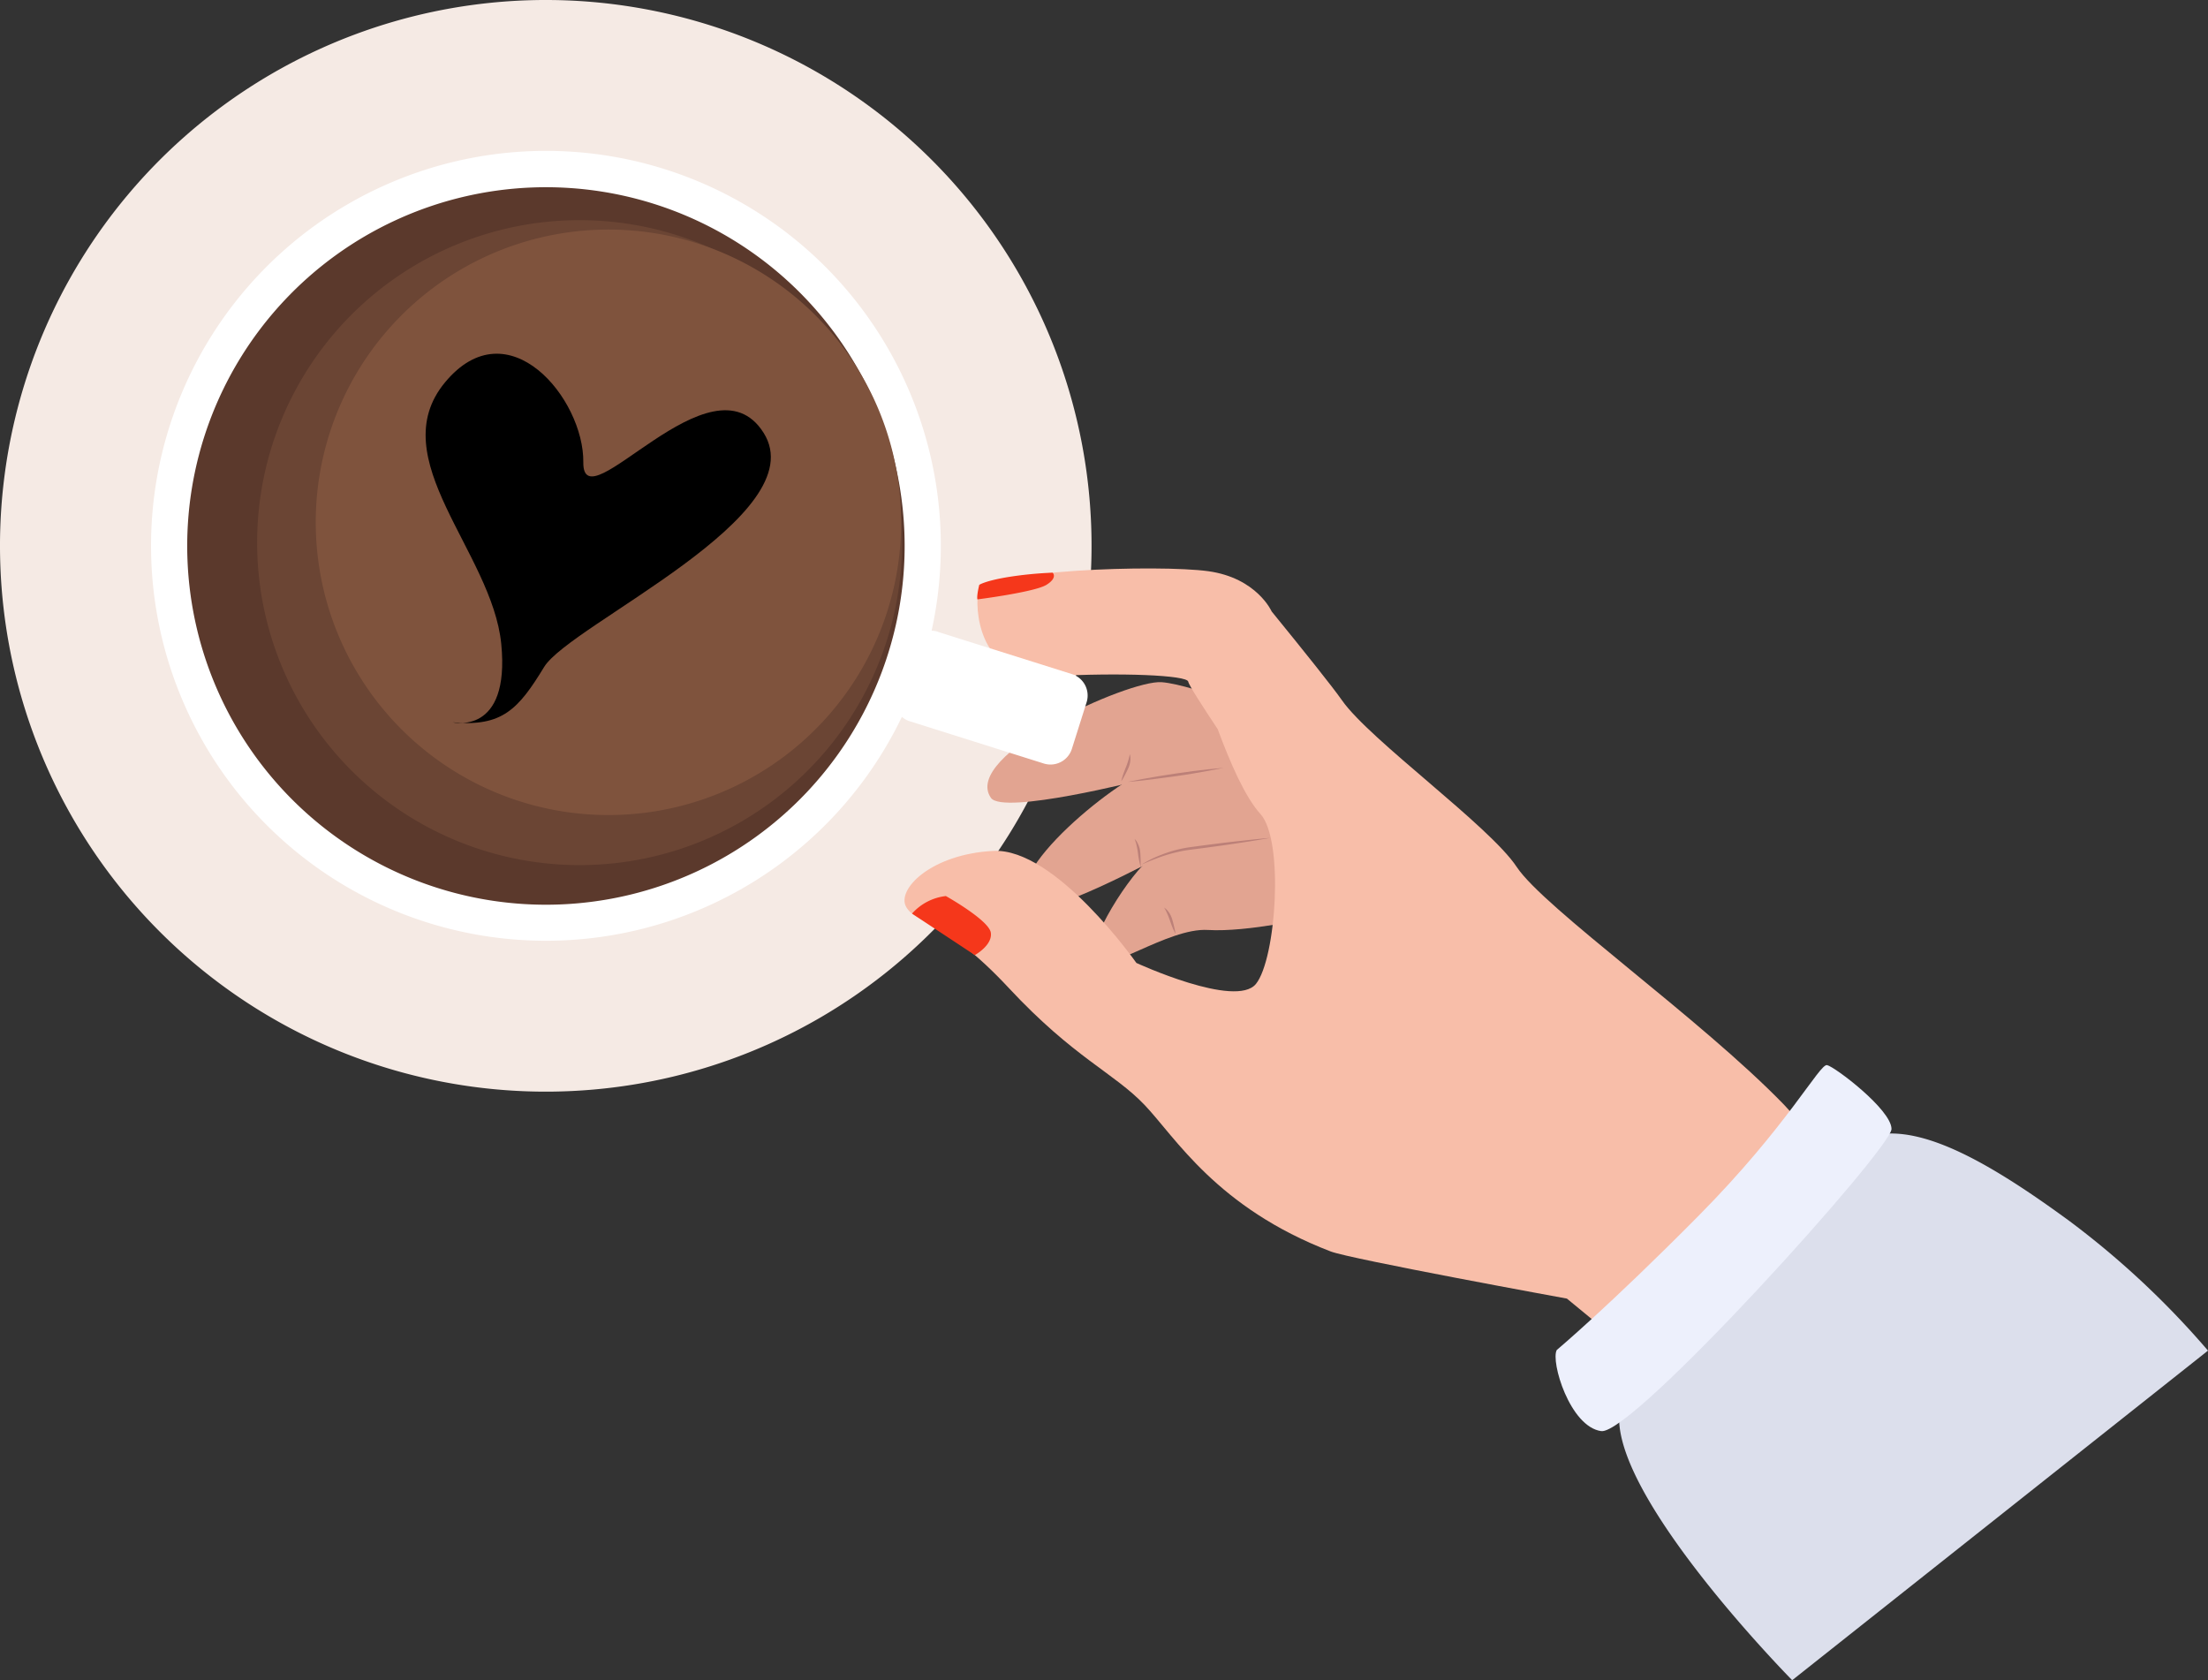 <svg xmlns="http://www.w3.org/2000/svg" viewBox="-0.001 0 574.721 437.3" style=""><rect x="-0.001" y="0" width="574.721" height="437.3" fill="#333333" stroke="none"/><g><g data-name="Layer 2"><g data-name="‘ëîé_1"><path d="M334.26 210.13s-26.13-11.57-33.81-10.26-41.52 28-32.28 36.08c3.75 3.27 33.28-12.66 33.28-12.66l38.89 7.93z" fill="#e2a491"></path><path d="M238.66 37.9a142.06 142.06 0 1 0 7.56 200.76 142.06 142.06 0 0 0-7.56-200.76z" fill="#f5eae4"></path><path d="M212 66.69A102.79 102.79 0 1 0 217.43 212 102.8 102.8 0 0 0 212 66.69z" fill="#fff"></path><path d="M205.55 73.6a93.37 93.37 0 1 0 5 132 93.37 93.37 0 0 0-5-132z" fill="#5b392c"></path><path d="M207.93 79.69a83.93 83.93 0 1 0 4.47 118.61 83.93 83.93 0 0 0-4.47-118.61z" fill="#6b4534"></path><path d="M210.21 80.1a76.19 76.19 0 1 0 4 107.68 76.2 76.2 0 0 0-4-107.68z" fill="#7f533d"></path><path d="M117.83 188s15 3.56 12.64-20.41-31.06-48.25-14.64-68.07 36.2 4.3 36 20.8 33.36-29.17 46.93-7.67-50.42 49.92-57.13 60.94-10.93 15.62-23.8 14.41z"></path><path d="M338.17 219.84s-30.26-2.37-38.38 3.27c-5.4 3.76-17.35 22.51-14.92 26.73s19.07-8.43 29.51-7.8 27.36-3.31 27.36-3.31z" fill="#e2a491"></path><path d="M333.77 187.68s-22.8-9.47-31.41-10.13-52.19 19-44.43 30.11c3.16 4.52 39.2-4.66 39.2-4.66l35.63 5.91z" fill="#e2a491"></path><path d="M293.55 203.51s1.54-.34 3.86-.77 5.43-.94 8.55-1.41 6.23-.86 8.58-1.11 3.93-.38 3.93-.38-1.55.34-3.87.76-5.43 1-8.54 1.41-6.24.86-8.59 1.12-3.92.38-3.92.38z" fill="#bc8078"></path><path d="M297.11 225.05s.35-.25 1.06-.65a31 31 0 0 1 3.14-1.54c.69-.29 1.47-.59 2.32-.89a26.63 26.63 0 0 1 2.79-.83 29.43 29.43 0 0 1 3.21-.63l3.28-.44c2.2-.29 4.41-.57 6.48-.82s4-.44 5.68-.63 3.05-.31 4-.41l1.53-.13-1.5.27c-.95.15-2.31.4-3.95.65s-3.55.55-5.61.85-4.26.59-6.46.89l-3.29.42c-1.05.15-2.07.3-3 .53a40.8 40.8 0 0 0-5.09 1.48c-1.42.52-2.59 1-3.37 1.33s-1.22.55-1.22.55z" fill="#bc8078"></path><path d="M332.2 260.78a9.86 9.86 0 0 1-.34-1.9v-2-2.63c0-.17.08-.34.1-.51a15.35 15.35 0 0 0 .1-2.53 16.88 16.88 0 0 0-.28-2.53l-1.31.15c.06 1.54.12 3.08.2 4.62a.71.71 0 0 1 0 .14c0 .39-.11.76-.17 1.13a7.37 7.37 0 0 1-.32 1.07l-.22.5-.28.46a1.6 1.6 0 0 1-.33.4c-.13.12-.23.29-.36.36l-.39.29a5.46 5.46 0 0 1-.54.24l-.29.11a1.32 1.32 0 0 1-.23.07l-.58.15a20.59 20.59 0 0 1-2.35.4 15 15 0 0 1-4.81-.14 9.64 9.64 0 0 0 2.38.65 16.9 16.9 0 0 0 2.47.19 20.58 20.58 0 0 0 2.48-.22l.62-.11a2 2 0 0 0 .36-.07l.29-.09a5.88 5.88 0 0 0 .59-.2l.64-.37a4 4 0 0 0 1-1l.29-.41.06.89c0 .37.05.67.11 1a8 8 0 0 0 .56 2 11.06 11.06 0 0 0 2.2 3.44 13 13 0 0 1-1.65-3.55z" fill="#bc8078"></path><path d="M323.59 151.67a3.19 3.19 0 0 1-.13 1.2 6.07 6.07 0 0 1-1.23 2.35c-.58.73-1.22 1.43-1.7 1.95s-.85.83-.85.83.22-.42.58-1 .89-1.39 1.46-2.15a23.42 23.42 0 0 0 1.36-2.1c.32-.63.51-1.08.51-1.08z" fill="#bc8078"></path><path d="M294.06 196.29a3.3 3.3 0 0 1 .18 1.2 6.09 6.09 0 0 1-.62 2.57c-.38.86-.83 1.69-1.17 2.31s-.62 1-.62 1 .11-.46.31-1.14.52-1.56.88-2.44a19.49 19.49 0 0 0 .8-2.37c.18-.65.24-1.13.24-1.13z" fill="#bc8078"></path><path d="M295.33 218.36a3.11 3.11 0 0 1 .74 1 6.18 6.18 0 0 1 .73 2.54c.08.93.1 1.88.11 2.59s0 1.18 0 1.18-.13-.45-.29-1.14-.32-1.62-.43-2.56a22.58 22.58 0 0 0-.47-2.46c-.22-.7-.39-1.15-.39-1.15z" fill="#bc8078"></path><path d="M303 236.23a3.34 3.34 0 0 1 .92.79 6.21 6.21 0 0 1 1.22 2.35c.27.9.47 1.82.63 2.51s.2 1.17.2 1.17-.22-.42-.52-1.06-.63-1.52-.93-2.42a21.66 21.66 0 0 0-.95-2.32c-.27-.61-.57-1.02-.57-1.02z" fill="#bc8078"></path><path d="M512.42 328.4l-32.78-22c-2.63-3.25-10.78-14.23-15.26-18.86-21.72-22.43-62.51-51.19-69.6-61.91s-38.22-33-45.46-43.34c-2.47-3.53-9.78-12.66-18.32-23.15 0 0-3.85-8.73-16.53-10.48s-59.21-.45-59.94 5.86S255.94 177 273.76 176s35.29-.28 35.53 1.42c.11.83 3.84 6.6 7.66 12.35 3.3 8.85 7.1 17.64 11.14 22.1 6.2 6.84 4.07 37.73-1.18 44.21s-31.12-5.46-31.12-5.46-21.06-30-37.25-29.16-25.19 10-22.7 14.53 9.77 2.94 26.73 21.14 27.38 22.08 35.37 30.47 18.75 26.73 48.42 38.11c5.19 2 61.49 12.27 61.49 12.27 20 16.68 38.68 30.39 38.68 30.39z" fill="#f8bea9"></path><path d="M246.2 233.21s11.2 6.27 11.7 9.53-4.16 5.84-4.16 5.84l-16.35-10.8a13.88 13.88 0 0 1 8.81-4.57z" fill="#f5371b"></path><path d="M254.43 156s14.92-1.9 17.95-3.79 1.61-3.16 1.61-3.16a97.67 97.67 0 0 0-11.81 1.17c-5.91 1-7.29 2-7.29 2s-.75 2.98-.46 3.78z" fill="#f5371b"></path><path d="M466.49 437.3s-48.08-48.67-44.9-70.3 54-69.16 66.59-71.61 29.86 7.28 50.63 22.52a224.28 224.28 0 0 1 35.91 33.61z" fill="#dcdfec"></path><path d="M405.21 351.36s13.74-11.53 36.93-34.95 31.47-39.58 33.42-39.2 16.76 11.57 16.78 16.62-67.4 79.77-75.56 78.64-13.22-18.16-11.57-21.11z" fill="#edf0fc"></path><path d="M244.12 164.45l34.91 11a5.85 5.85 0 0 1 3.81 7.3L279 194.9a5.84 5.84 0 0 1-7.3 3.82l-34.9-11a5.84 5.84 0 0 1-3.82-7.3l3.83-12.19a5.84 5.84 0 0 1 7.3-3.82z" fill="#fff"></path></g></g></g></svg>